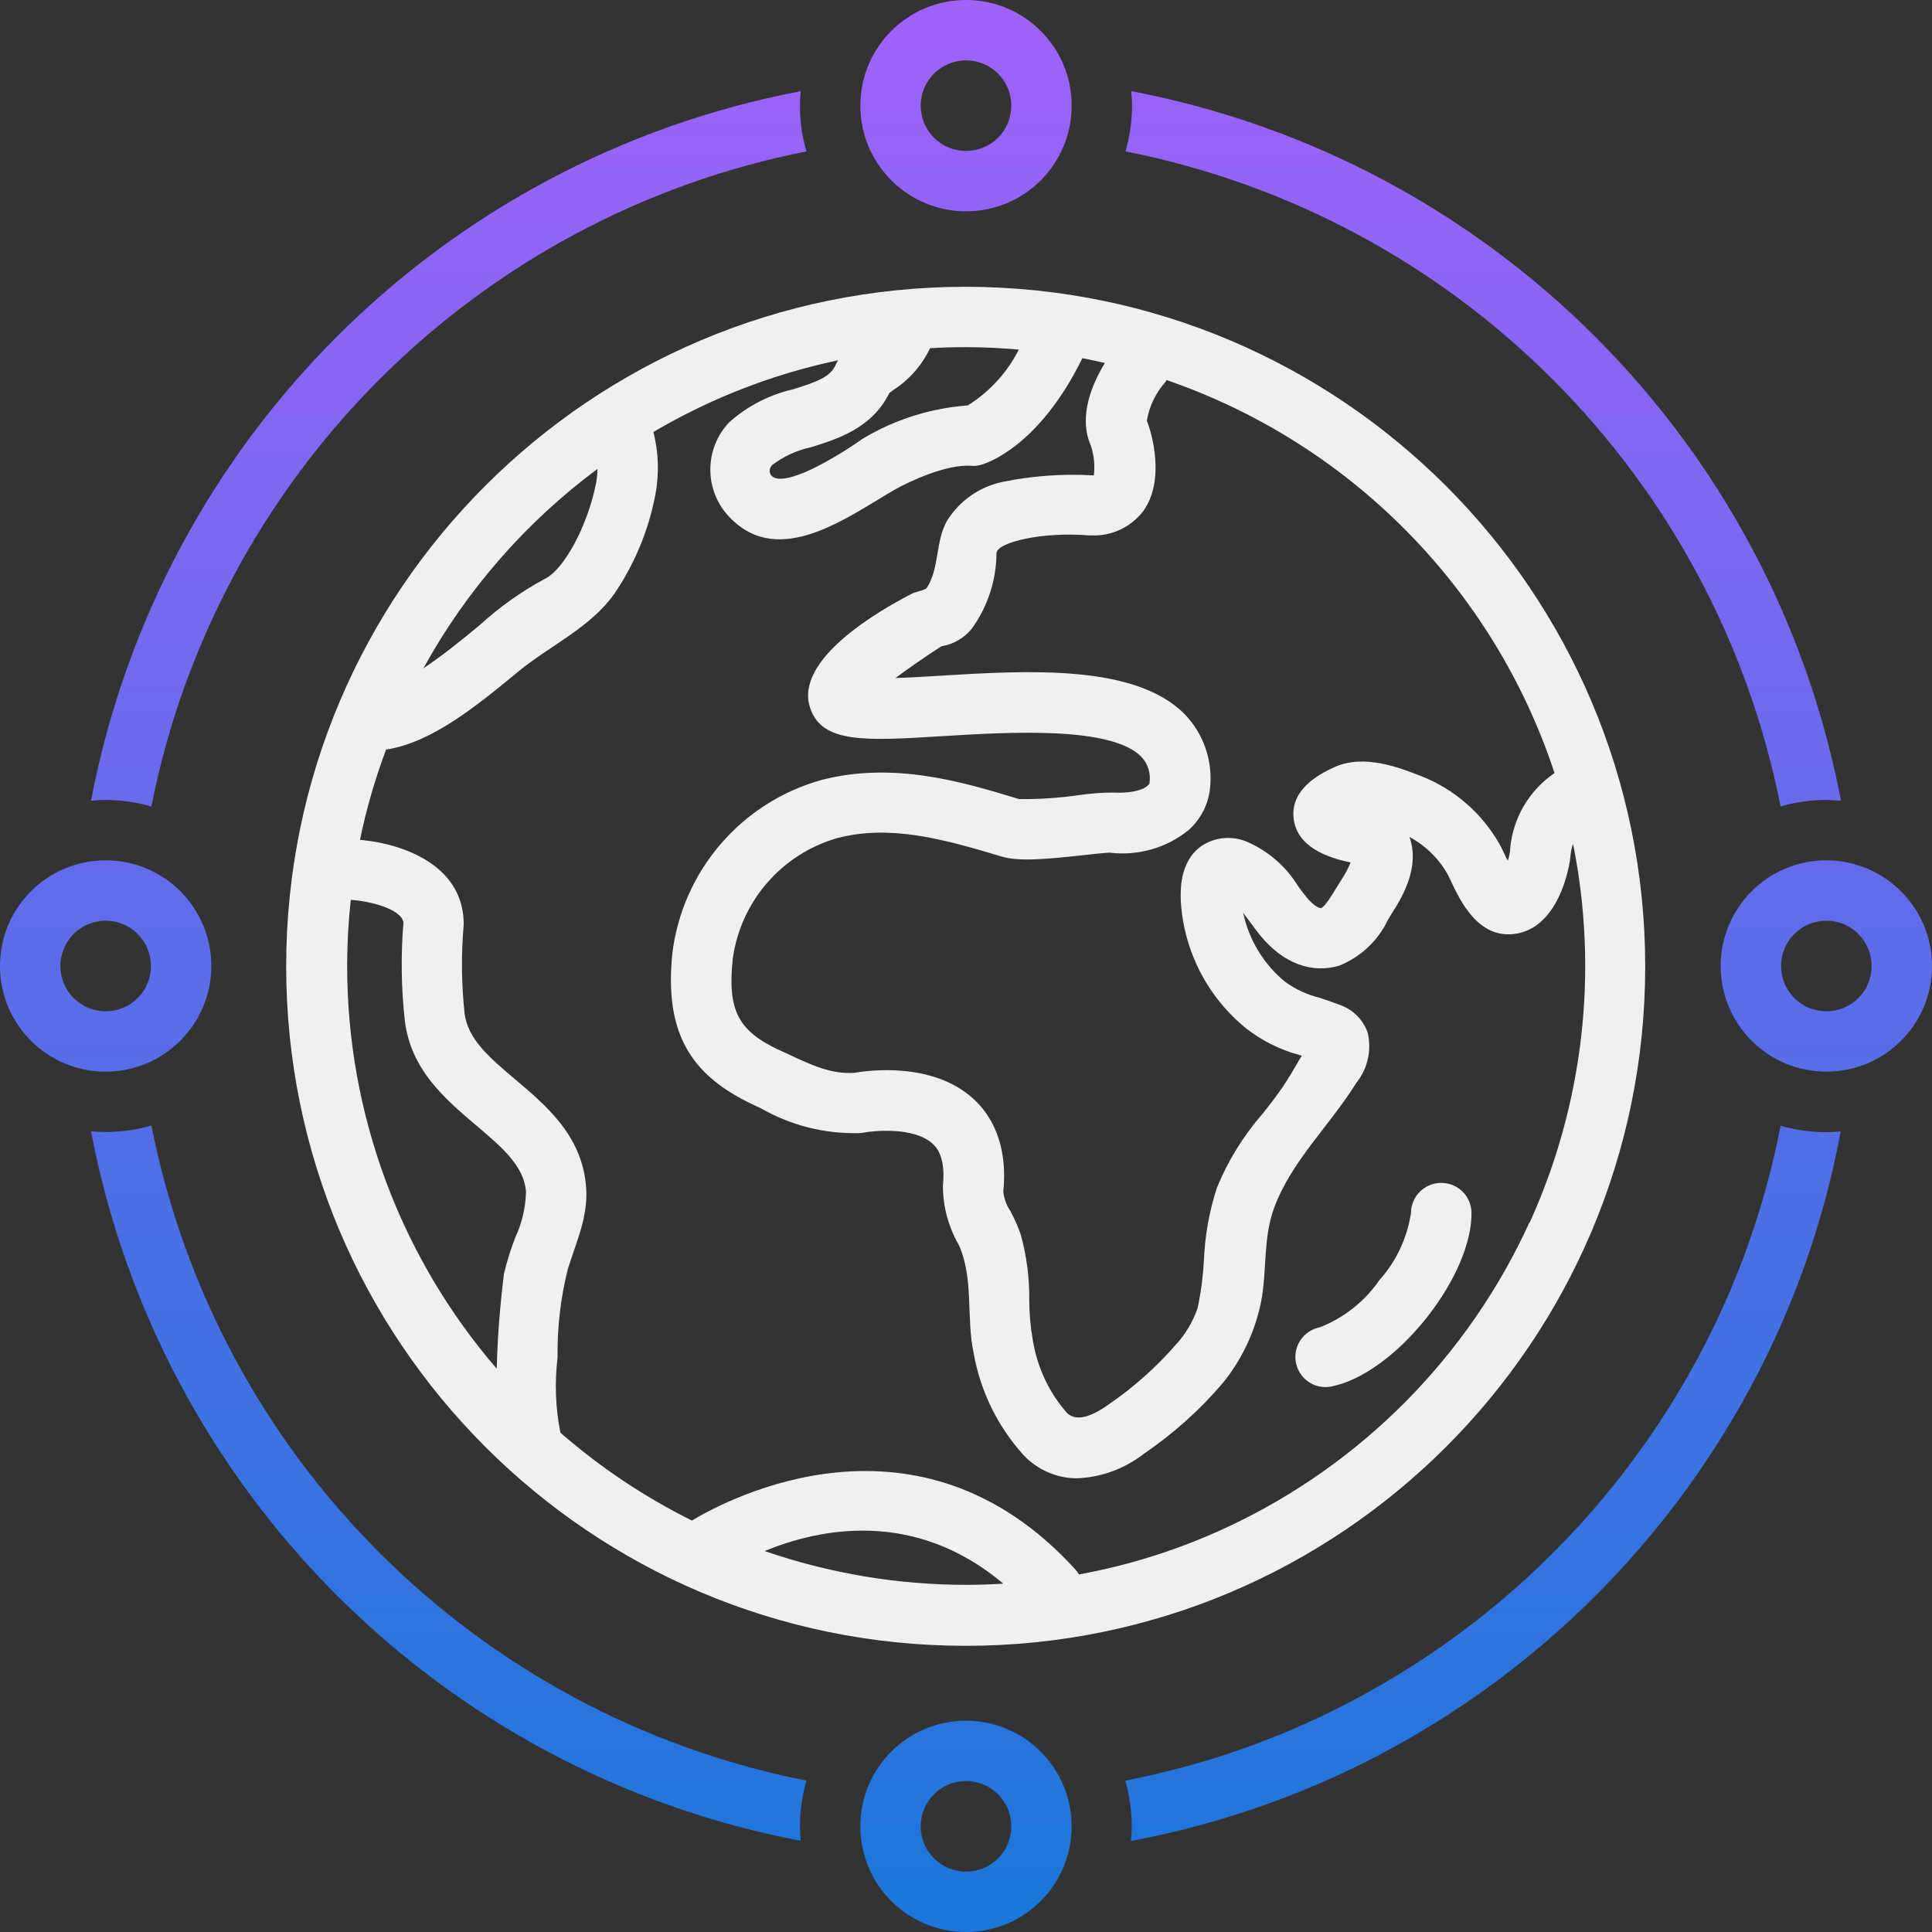 <?xml version="1.0" encoding="UTF-8"?>
<svg id="Layer_1" xmlns="http://www.w3.org/2000/svg" xmlns:xlink="http://www.w3.org/1999/xlink" viewBox="0 0 128 128">
  <rect x="0" y="0" width="128" height="128" fill="#333333" stroke="none"/>
  <defs>
    <style>
      .cls-1 {
        fill: url(#New_Gradient_Swatch_1);
      }

      .cls-2 {
        fill: #f0f0f0;
      }
    </style>
    <linearGradient id="New_Gradient_Swatch_1" data-name="New Gradient Swatch 1" x1="64" y1="0" x2="64" y2="128" gradientUnits="userSpaceOnUse">
      <stop offset="0" stop-color="#a062f9"/>
      <stop offset="1" stop-color="#1a77da"/>
    </linearGradient>
  </defs>
  <path class="cls-2" d="M64,19c-24.86-.01-45.03,20.14-45.04,45s20.14,45.03,45,45.04c24.86.01,45.03-20.14,45.04-45,0-.01,0-.03,0-.04-.03-24.84-20.16-44.97-45-45ZM102.96,51.24c-1.67,1.15-2.74,2.99-2.91,5.01v.1c-.03.23-.08.46-.16.68-.07-.15-.14-.28-.18-.38-.14-.29-.26-.54-.36-.72-1.17-2.06-3.01-3.66-5.22-4.52-1.41-.55-3.77-1.48-5.73-.58-.74.34-3.01,1.38-2.68,3.5.21,1.4,1.48,2.34,3.76,2.81-.15.37-.34.73-.56,1.07-.13.2-.26.42-.4.64-.26.43-.74,1.23-.99,1.31-.12.04-.52-.18-.94-.68-.2-.24-.39-.5-.58-.76-.79-1.29-1.95-2.31-3.33-2.92-1.01-.46-2.19-.36-3.11.27-1.44,1.04-1.36,2.98-1.34,3.61.19,3.31,1.77,6.39,4.35,8.47,1.06.82,2.27,1.42,3.56,1.76.03.01.07.02.11.03-.12.2-.24.39-.35.59-.3.51-.6,1.02-.93,1.5-.4.59-.85,1.17-1.33,1.77-1.27,1.46-2.29,3.11-3.02,4.9-.51,1.57-.8,3.21-.86,4.86-.06,1.05-.2,2.1-.42,3.12-.32.92-.83,1.76-1.49,2.47-1.3,1.48-2.78,2.79-4.4,3.9-.89.64-2.09,1.26-2.78.54-1.18-1.35-1.95-3.01-2.24-4.78-.16-.89-.24-1.8-.24-2.71.02-1.46-.18-2.92-.57-4.33-.18-.52-.41-1.03-.67-1.52-.27-.39-.43-.84-.48-1.31.33-3.3-.91-5.17-2-6.16-2.71-2.45-6.96-1.86-7.9-1.7-1.51.09-2.75-.49-4.46-1.29l-.44-.2c-2.76-1.28-3.47-2.63-3.13-6.01.5-3.83,3.23-7,6.95-8.06,3.43-.88,6.81,0,10.88,1.23,1.13.34,2.94.18,5.56-.11.62-.07,1.38-.15,1.58-.15h0c1.87.23,3.75-.3,5.22-1.48.82-.72,1.33-1.72,1.44-2.81.19-1.8-.43-3.59-1.69-4.89-3.29-3.33-10.46-2.89-16.22-2.54-.91.06-1.98.12-2.93.15.71-.53,1.68-1.22,3.02-2.09l.11-.03c.75-.14,1.42-.54,1.91-1.13,1.06-1.46,1.64-3.22,1.65-5.02v-.02c.09-.72,3.07-1.41,6.11-1.16.05,0,.09,0,.14,0,1.34.07,2.63-.52,3.46-1.59,1.5-2.07.55-5.17.34-5.77-.02-.07-.05-.14-.09-.21.15-.96.58-1.86,1.23-2.59.03-.04.06-.09.08-.13,12.16,4.19,21.67,13.81,25.7,26.03ZM67.5,23.16c-.77,1.52-1.94,2.8-3.38,3.7h0c-2.44.18-4.8.92-6.9,2.17-.04.03-.09.05-.13.08-1.02.72-2.1,1.37-3.22,1.93-1.37.66-2.33.85-2.71.52-.1-.08-.16-.21-.17-.34,0-.16.06-.31.18-.42.76-.57,1.63-.97,2.56-1.17,1.71-.53,4.03-1.24,5.19-3.59.08-.06.18-.13.28-.21,1.05-.68,1.88-1.63,2.42-2.76.79-.05,1.58-.07,2.38-.07,1.18,0,2.34.06,3.5.16ZM39.58,31.08c0,.3-.03.6-.08.89-.55,2.85-2.16,5.84-3.46,6.41-1.53.83-2.96,1.85-4.24,3.02-1.12.93-2.46,2.02-3.75,2.88,2.85-5.18,6.78-9.68,11.53-13.21h0ZM23,64c0-1.46.08-2.93.24-4.38,1.04.05,3.34.54,3.49,1.5-.18,2.16-.15,4.33.09,6.48.38,3.28,2.7,5.24,4.74,6.97,1.7,1.44,3.16,2.68,3.29,4.39-.03,1.04-.26,2.06-.7,3-.31.79-.56,1.6-.76,2.42-.26,2.09-.43,4.2-.48,6.3-6.4-7.42-9.91-16.89-9.91-26.68ZM50.66,102.76c3.59-1.48,9.9-2.82,15.81,2.16-.82.05-1.64.08-2.47.08-4.54,0-9.05-.76-13.34-2.24ZM101.32,81.01c-4.05,8.86-11.11,15.99-19.93,20.13-3.15,1.48-6.47,2.54-9.9,3.17-.06-.1-.14-.2-.22-.3-10.42-11.49-23.11-4.66-25.43-3.27-3.14-1.56-6.07-3.52-8.71-5.82-.33-1.64-.39-3.32-.19-4.97-.03-1.98.2-3.96.68-5.87.56-1.81,1.36-3.47,1.21-5.43-.25-3.38-2.61-5.38-4.7-7.14-1.69-1.43-3.15-2.67-3.35-4.38-.21-1.94-.23-3.9-.06-5.84,0-.08,0-.15,0-.23-.12-3.83-4.15-5.18-6.87-5.42.42-2.04,1-4.04,1.73-5.98,3.03-.45,6.06-2.94,8.76-5.17,2.12-1.74,4.78-2.9,6.38-5.18,1.35-1.99,2.27-4.23,2.71-6.59.25-1.36.2-2.76-.14-4.1,3.8-2.24,7.93-3.84,12.24-4.75-.06.09-.11.18-.15.27-.34.8-1.12,1.12-2.83,1.65-1.57.36-3.03,1.11-4.23,2.18-1.69,1.77-1.68,4.57.04,6.32,3.29,3.43,7.89-.11,10.94-1.86.84-.48,3.37-1.69,5.03-1.57.23.02.46,0,.68-.07.4-.11,3.85-1.24,6.7-7.06.5.1.99.2,1.49.32-.83,1.36-1.78,3.54-.93,5.47.21.63.28,1.3.2,1.97-.04,0-.09,0-.13,0-1.99-.11-3.98.04-5.93.44-1.52.32-2.84,1.25-3.66,2.56-.79,1.37-.5,3.18-1.35,4.46-.09.14-.77.27-.96.37-2.2,1.13-7.83,4.37-6.77,7.57.78,2.37,3.63,2.2,8.8,1.88,4.43-.27,11.12-.67,13.14,1.36.44.46.64,1.1.55,1.74-.1.31-.83.72-2.47.64-.75,0-1.49.07-2.23.17-1.31.19-2.63.28-3.95.26-3.67-1.12-8.24-2.5-13.03-1.28-5.35,1.47-9.28,6.03-9.94,11.54-.5,5.09,1.07,8,5.43,10.02l.43.2c2,1.15,4.27,1.72,6.58,1.65.08,0,.16-.02.23-.03.65-.13,3.34-.39,4.56.72.22.2.9.81.7,2.8,0,1.38.37,2.74,1.06,3.93,1,2.25.47,4.81.98,7.17.44,2.5,1.58,4.83,3.28,6.72.93,1,2.23,1.57,3.6,1.56,1.61-.07,3.15-.65,4.42-1.64,1.92-1.31,3.66-2.87,5.17-4.63,1.28-1.56,2.15-3.4,2.56-5.37.41-2.07.13-4.22.86-6.24,1.13-3.11,3.74-5.53,5.46-8.32.75-.93,1.03-2.16.75-3.33-.31-.88-1.01-1.56-1.89-1.85-.44-.17-.88-.32-1.31-.46-.81-.2-1.57-.55-2.25-1.04-1.43-1.16-2.41-2.78-2.8-4.58.14.18.29.38.44.58.24.33.48.65.73.96,1.5,1.81,3.4,2.51,5.22,1.95,1.42-.58,2.57-1.67,3.22-3.06.11-.18.21-.36.32-.52,1.12-1.73,1.52-3.21,1.21-4.53-.03-.14-.07-.27-.12-.41,1.06.57,1.93,1.42,2.52,2.46.07.12.14.28.23.47.63,1.33,1.8,3.79,4.19,3.5,2.87-.35,3.67-4.26,3.74-5.29.03-.23.08-.46.16-.68,1.7,8.46.69,17.25-2.88,25.1h0Z"/>
  <path class="cls-2" d="M95.48,78.37h-.02c-1.1.01-1.99.92-1.98,2.02-.26,1.65-.98,3.18-2.09,4.42-.98,1.42-2.36,2.51-3.96,3.13-1.08.22-1.79,1.27-1.57,2.35.19.94,1.01,1.61,1.96,1.61.13,0,.26-.01.39-.04,2.01-.4,4.37-2.11,6.32-4.57,1.87-2.37,2.98-4.96,2.96-6.94-.01-1.1-.9-1.98-2-1.98Z"/>
  <path class="cls-1" d="M117.97,53.43c.98-.29,2.01-.43,3.03-.43.33,0,.65.02.97.05-4.55-23.83-23.19-42.47-47.02-47.01.03.32.05.64.05.96,0,1.03-.15,2.04-.43,3.03,21.93,4.34,39.07,21.48,43.4,43.41ZM64,14c3.87,0,7-3.13,7-7s-3.13-7-7-7-7,3.13-7,7c0,3.86,3.14,7,7,7ZM64,4c1.66,0,3,1.34,3,3s-1.34,3-3,3-3-1.34-3-3,1.34-3,3-3ZM64,114c-3.87,0-7,3.13-7,7s3.13,7,7,7,7-3.13,7-7h0c0-3.86-3.14-7-7-7ZM64,124c-1.66,0-3-1.34-3-3s1.34-3,3-3,3,1.34,3,3-1.34,3-3,3h0ZM14,64c0-3.87-3.13-7-7-7s-7,3.13-7,7,3.13,7,7,7c3.86,0,7-3.14,7-7ZM4,64c0-1.66,1.34-3,3-3s3,1.34,3,3-1.34,3-3,3-3-1.34-3-3ZM121,57c-3.87,0-7,3.13-7,7s3.13,7,7,7,7-3.13,7-7c0-3.86-3.14-7-7-7ZM121,67c-1.66,0-3-1.34-3-3s1.34-3,3-3,3,1.34,3,3-1.34,3-3,3ZM117.97,74.57c-.82,4.23-2.13,8.34-3.92,12.25-5.43,11.88-14.91,21.45-26.74,27-4.06,1.9-8.35,3.3-12.76,4.15.29.98.43,2,.43,3.03,0,.33-.02.65-.05.97,4.86-.91,9.59-2.43,14.07-4.52,12.69-5.95,22.85-16.22,28.68-28.96,1.97-4.32,3.4-8.86,4.27-13.53-.32.03-.64.05-.97.05-1.02,0-2.04-.15-3.03-.43ZM10.03,53.43C14.37,31.51,31.51,14.37,53.43,10.03c-.29-.98-.43-2-.43-3.03,0-.33.02-.65.05-.96C29.22,10.58,10.58,29.22,6.03,53.05c.32-.03.64-.05.97-.05,1.03,0,2.05.15,3.03.43ZM10.03,74.57c-.98.29-2.01.43-3.03.43-.33,0-.65-.02-.97-.05,4.55,23.83,23.19,42.47,47.02,47.01-.03-.32-.05-.64-.05-.96,0-1.03.15-2.04.43-3.03-21.93-4.34-39.07-21.48-43.4-43.41Z"/>
</svg>
